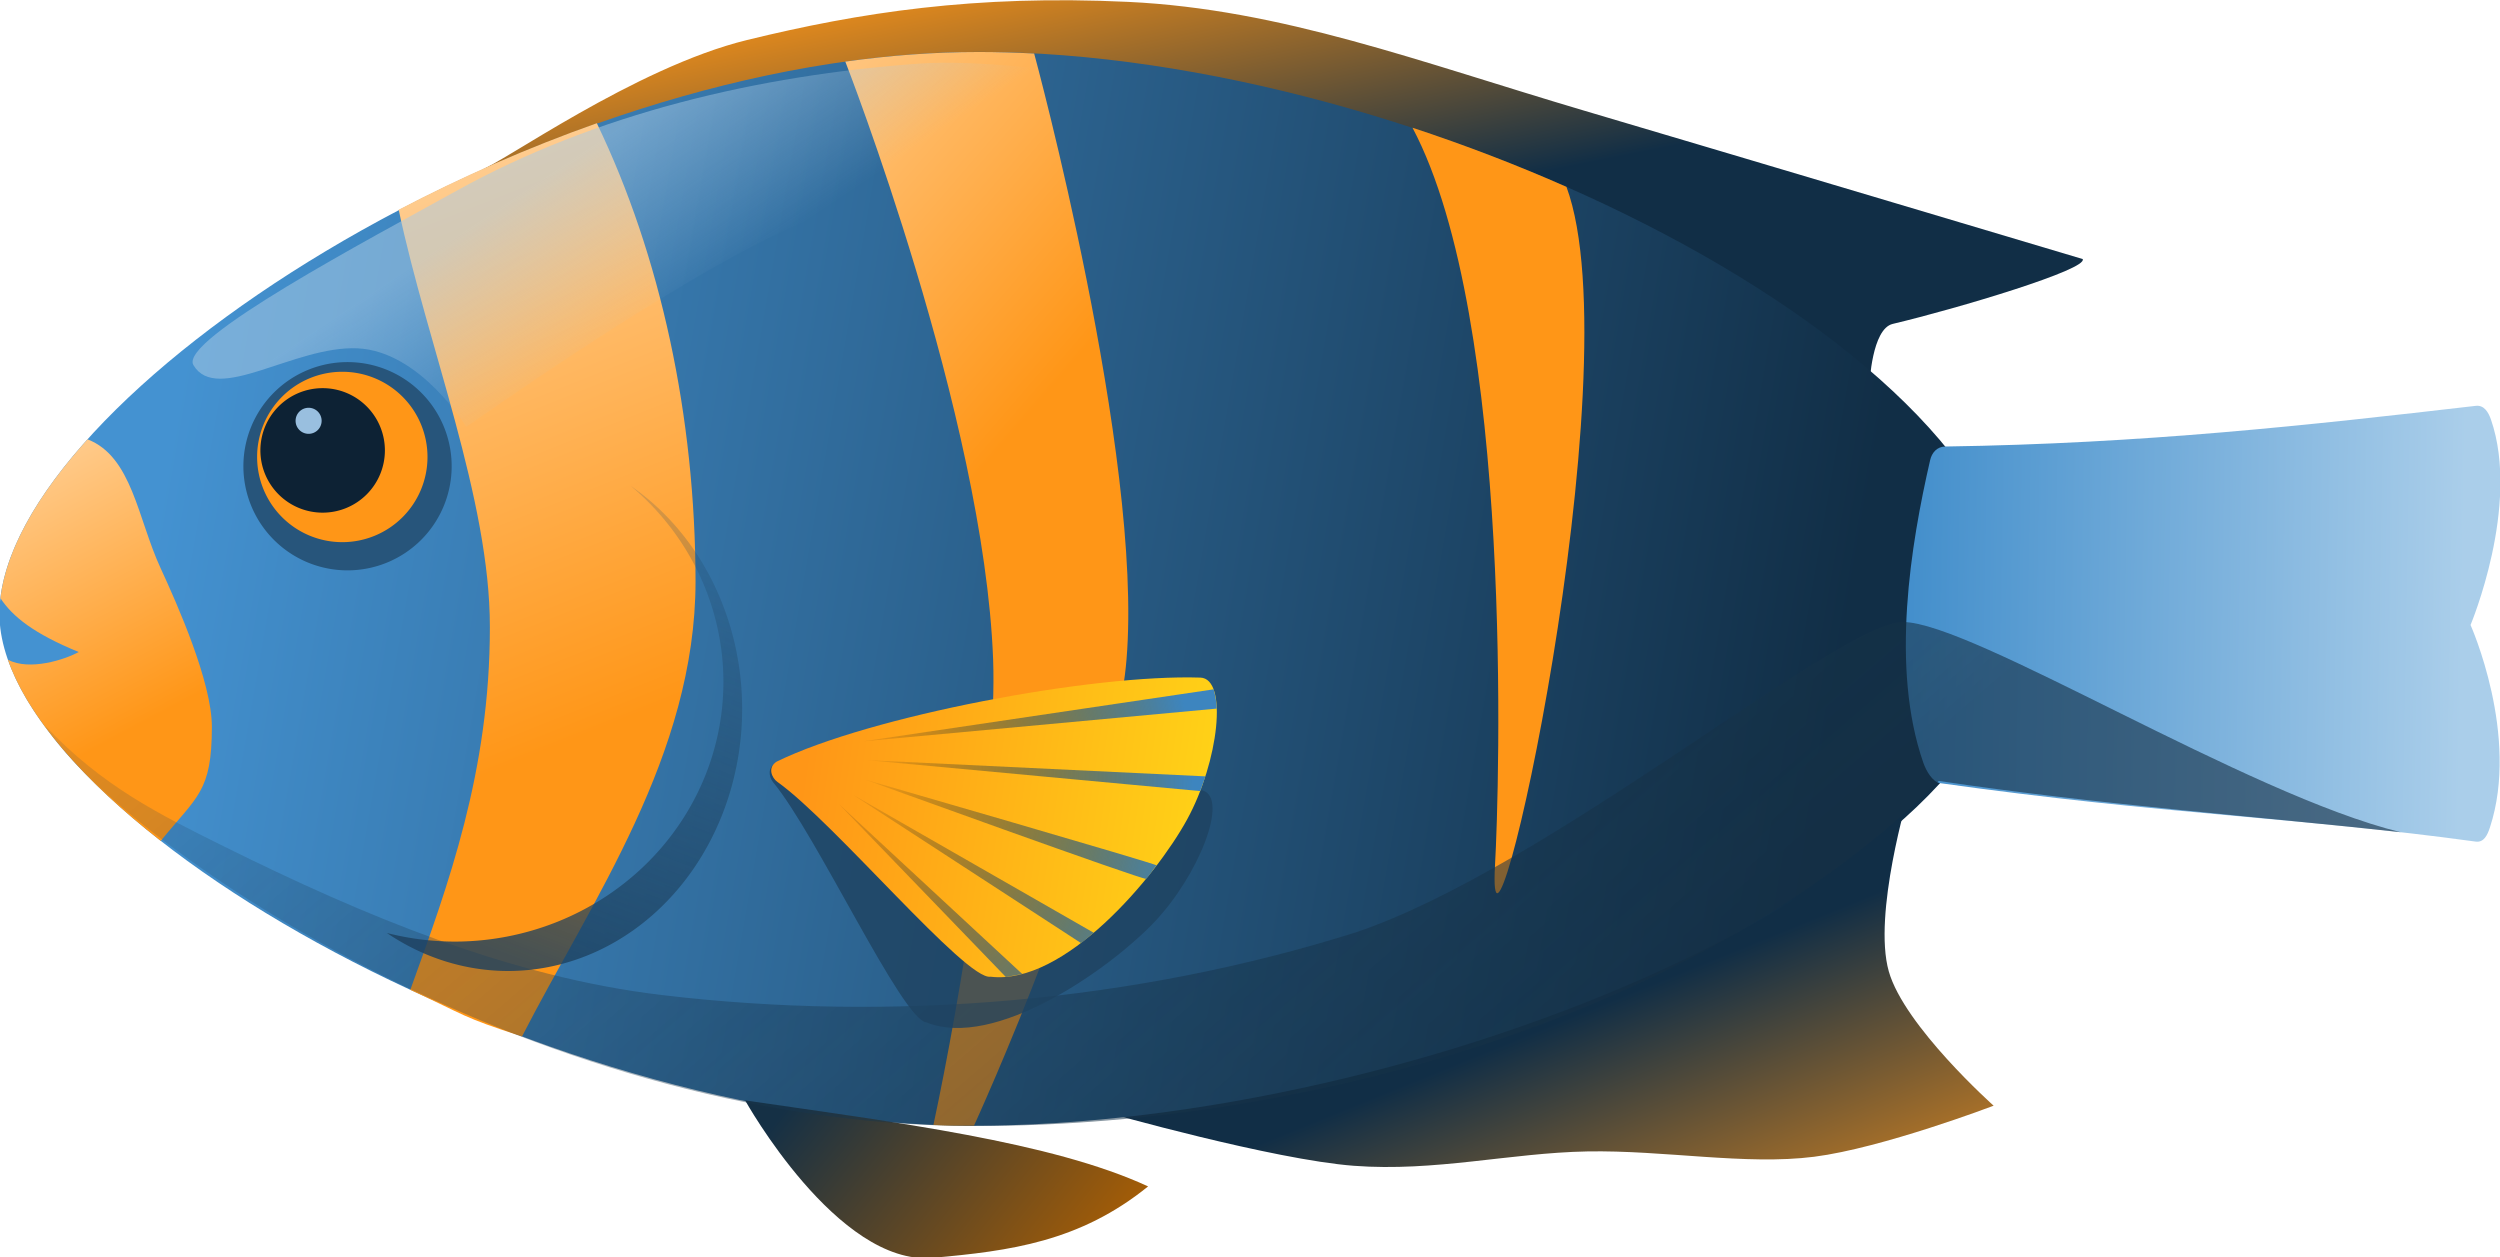
<svg
   xmlns:dc="http://purl.org/dc/elements/1.1/"
   xmlns:cc="http://creativecommons.org/ns#"
   xmlns:rdf="http://www.w3.org/1999/02/22-rdf-syntax-ns#"
   xmlns:svg="http://www.w3.org/2000/svg"
   xmlns="http://www.w3.org/2000/svg"
   xmlns:xlink="http://www.w3.org/1999/xlink"
   xmlns:sodipodi="http://sodipodi.sourceforge.net/DTD/sodipodi-0.dtd"
   xmlns:inkscape="http://www.inkscape.org/namespaces/inkscape"
   width="368.073mm"
   height="185.128mm"
   viewBox="0 0 331.265 166.615"
   version="1.1"
   id="svg4984"
   inkscape:version="0.92.4 (5da689c313, 2019-01-14)"
   sodipodi:docname="fiszka6.svg"
   inkscape:export-filename="C:\Nioh\wektory\rybki\fisz5.png"
   inkscape:export-xdpi="89.624458"
   inkscape:export-ydpi="89.624458">
  <defs
     id="defs4978">
    <linearGradient
       inkscape:collect="always"
       id="linearGradient1021">
      <stop
         style="stop-color:#153045;stop-opacity:1;"
         offset="0"
         id="stop1017" />
      <stop
         style="stop-color:#1d425f;stop-opacity:0"
         offset="1"
         id="stop1019" />
    </linearGradient>
    <linearGradient
       inkscape:collect="always"
       id="linearGradient980">
      <stop
         style="stop-color:#000000;stop-opacity:0"
         offset="0"
         id="stop976" />
      <stop
         style="stop-color:#3d85bf;stop-opacity:1"
         offset="1"
         id="stop978" />
    </linearGradient>
    <linearGradient
       inkscape:collect="always"
       id="linearGradient925">
      <stop
         style="stop-color:#1d415f;stop-opacity:1"
         offset="0"
         id="stop921" />
      <stop
         style="stop-color:#204868;stop-opacity:0;"
         offset="1"
         id="stop923" />
    </linearGradient>
    <linearGradient
       inkscape:collect="always"
       id="linearGradient911">
      <stop
         style="stop-color:#aacbe5;stop-opacity:1;"
         offset="0"
         id="stop907" />
      <stop
         style="stop-color:#aacbe5;stop-opacity:0;"
         offset="1"
         id="stop909" />
    </linearGradient>
    <pattern
       y="0"
       x="0"
       height="6"
       width="6"
       patternUnits="userSpaceOnUse"
       id="EMFhbasepattern" />
    <linearGradient
       inkscape:collect="always"
       xlink:href="#linearGradient4744"
       id="linearGradient4712-5"
       x1="582.686"
       y1="62.928"
       x2="571.884"
       y2="8.913"
       gradientUnits="userSpaceOnUse"
       gradientTransform="matrix(0.692,0,0,0.692,-451.103,54.589)" />
    <linearGradient
       id="linearGradient4744"
       inkscape:collect="always">
      <stop
         id="stop4740"
         offset="0"
         style="stop-color:#112e46;stop-opacity:1" />
      <stop
         id="stop4742"
         offset="1"
         style="stop-color:#ff9617;stop-opacity:1" />
    </linearGradient>
    <linearGradient
       inkscape:collect="always"
       xlink:href="#linearGradient4744"
       id="linearGradient4738-5"
       x1="654.293"
       y1="188.31"
       x2="678.208"
       y2="247.079"
       gradientUnits="userSpaceOnUse"
       gradientTransform="matrix(0.692,0,0,0.692,-451.103,54.589)" />
    <linearGradient
       inkscape:collect="always"
       xlink:href="#linearGradient1481"
       id="linearGradient6263"
       gradientUnits="userSpaceOnUse"
       gradientTransform="matrix(0.623,0,0,0.623,-531.742,-9.894)"
       x1="907.902"
       y1="264.23"
       x2="606.943"
       y2="211.838" />
    <linearGradient
       inkscape:collect="always"
       id="linearGradient1481">
      <stop
         style="stop-color:#112e46;stop-opacity:1"
         offset="0"
         id="stop1477" />
      <stop
         style="stop-color:#4492d1;stop-opacity:1"
         offset="1"
         id="stop1479" />
    </linearGradient>
    <linearGradient
       inkscape:collect="always"
       xlink:href="#linearGradient1489"
       id="linearGradient6265"
       gradientUnits="userSpaceOnUse"
       gradientTransform="matrix(0.623,0,0,0.623,-531.742,-9.894)"
       x1="921.621"
       y1="237.731"
       x2="1023.559"
       y2="239.548" />
    <linearGradient
       inkscape:collect="always"
       id="linearGradient1489">
      <stop
         style="stop-color:#428ecb;stop-opacity:1"
         offset="0"
         id="stop1485" />
      <stop
         style="stop-color:#aaceea;stop-opacity:1"
         offset="1"
         id="stop1487" />
    </linearGradient>
    <linearGradient
       inkscape:collect="always"
       xlink:href="#linearGradient4668"
       id="linearGradient4686-6"
       x1="431.022"
       y1="136.008"
       x2="403.679"
       y2="84.577"
       gradientUnits="userSpaceOnUse"
       gradientTransform="matrix(0.692,0,0,0.692,-451.103,54.589)" />
    <linearGradient
       inkscape:collect="always"
       id="linearGradient4668">
      <stop
         style="stop-color:#ff9617;stop-opacity:1;"
         offset="0"
         id="stop4664" />
      <stop
         style="stop-color:#ffd9ab;stop-opacity:1"
         offset="1"
         id="stop4666" />
    </linearGradient>
    <linearGradient
       inkscape:collect="always"
       xlink:href="#linearGradient4668"
       id="linearGradient4670-7"
       x1="514.38"
       y1="134.051"
       x2="471.714"
       y2="27.125"
       gradientUnits="userSpaceOnUse"
       gradientTransform="matrix(0.692,0,0,0.692,-451.103,54.589)" />
    <linearGradient
       inkscape:collect="always"
       xlink:href="#linearGradient4668"
       id="linearGradient4678-6"
       x1="582.329"
       y1="74.978"
       x2="517.071"
       y2="18.81"
       gradientUnits="userSpaceOnUse"
       gradientTransform="matrix(0.692,0,0,0.692,-451.103,54.589)" />
    <linearGradient
       inkscape:collect="always"
       xlink:href="#linearGradient4703"
       id="linearGradient6267"
       gradientUnits="userSpaceOnUse"
       gradientTransform="matrix(0.662,-0.2,0.2,0.662,-447.633,160.476)"
       x1="506.743"
       y1="145.993"
       x2="573.828"
       y2="177.531" />
    <linearGradient
       id="linearGradient4703"
       inkscape:collect="always">
      <stop
         id="stop4699"
         offset="0"
         style="stop-color:#ff9617;stop-opacity:1;" />
      <stop
         id="stop4701"
         offset="1"
         style="stop-color:#ffd917;stop-opacity:1" />
    </linearGradient>
    <linearGradient
       inkscape:collect="always"
       xlink:href="#linearGradient4734"
       id="linearGradient6269"
       gradientUnits="userSpaceOnUse"
       gradientTransform="matrix(0.721,-0.092,0.077,0.602,-488.84,121.689)"
       x1="538.955"
       y1="204.53"
       x2="585.909"
       y2="245.099" />
    <linearGradient
       inkscape:collect="always"
       id="linearGradient4734">
      <stop
         style="stop-color:#153045;stop-opacity:1"
         offset="0"
         id="stop4730" />
      <stop
         style="stop-color:#b26100;stop-opacity:1"
         offset="1"
         id="stop4732" />
    </linearGradient>
    <linearGradient
       inkscape:collect="always"
       xlink:href="#linearGradient911"
       id="linearGradient913"
       x1="-113.393"
       y1="90.625"
       x2="-102.054"
       y2="107.634"
       gradientUnits="userSpaceOnUse" />
    <linearGradient
       inkscape:collect="always"
       xlink:href="#linearGradient925"
       id="linearGradient927"
       x1="-118.668"
       y1="174.591"
       x2="-94.079"
       y2="109.644"
       gradientUnits="userSpaceOnUse"
       gradientTransform="translate(0.535,0.802)" />
    <radialGradient
       inkscape:collect="always"
       xlink:href="#linearGradient980"
       id="radialGradient982"
       cx="-76.729"
       cy="152.162"
       fx="-76.729"
       fy="152.162"
       r="21.315"
       gradientTransform="matrix(0.545,1.923,-1.69,0.479,222.25,229.139)"
       gradientUnits="userSpaceOnUse" />
    <linearGradient
       inkscape:collect="always"
       xlink:href="#linearGradient1021"
       id="linearGradient1023"
       x1="-37.798"
       y1="224.429"
       x2="-152.702"
       y2="91.381"
       gradientUnits="userSpaceOnUse" />
  </defs>
  <sodipodi:namedview
     id="base"
     pagecolor="#ffffff"
     bordercolor="#666666"
     borderopacity="1.0"
     inkscape:pageopacity="0.0"
     inkscape:pageshadow="2"
     inkscape:zoom="0.35"
     inkscape:cx="646.96421"
     inkscape:cy="378.27926"
     inkscape:document-units="mm"
     inkscape:current-layer="layer1"
     showgrid="false"
     showborder="false"
     inkscape:window-width="1366"
     inkscape:window-height="705"
     inkscape:window-x="-8"
     inkscape:window-y="-8"
     inkscape:window-maximized="1"
     inkscape:snap-global="false"
     showguides="false"
     inkscape:object-paths="true"
     scale-x="0.9"
     fit-margin-top="0"
     fit-margin-left="0"
     fit-margin-right="0"
     fit-margin-bottom="0" />
  <g
     inkscape:label="Layer 1"
     inkscape:groupmode="layer"
     id="layer1"
     transform="translate(196.636,-56.405)">
    <g
       id="g934"
       transform="matrix(1.174,0,0,1.174,5.38,-24.245)">
      <path
         sodipodi:nodetypes="czzscscssc"
         inkscape:connector-curvature="0"
         id="path4710-01"
         d="m -117.78,87.853 c 2.092,-0.523 17.325,-11.539 30.037,-14.644 12.711,-3.105 25.685,-5.125 42.999,-4.3 17.314,0.825 32.844,6.768 51.514,12.29 18.462,5.46 56.221,16.735 56.221,16.735 0.658,1.151 -14.017,5.556 -21.442,7.322 -2.362,0.562 -2.615,6.799 -2.615,6.799 0,0 -50.206,-26.672 -52.298,-26.672 -2.092,0 -32.124,-9.48 -48.638,-9.414 -19.385,0.077 -55.777,11.884 -55.777,11.884 z"
         style="fill:url(#linearGradient4712-5);fill-opacity:1;stroke:none;stroke-width:0.265px;stroke-linecap:butt;stroke-linejoin:miter;stroke-opacity:1" />
      <path
         sodipodi:nodetypes="czzzcacssc"
         inkscape:connector-curvature="0"
         id="path4736-4"
         d="m -47.276,194.234 c 0,0 18.879,5.353 28.023,6.044 9.144,0.691 17.642,-1.457 26.306,-1.622 8.663,-0.165 17.907,1.585 25.627,0.601 7.721,-0.984 20.261,-5.762 20.261,-5.762 0,0 -10.086,-8.994 -11.834,-15.162 -1.825,-6.444 2.219,-19.97 2.219,-19.97 0,0 -21.875,15.563 -34.022,21.079 -11.858,5.385 -24.684,8.437 -37.35,11.464 -6.327,1.512 -19.23,3.328 -19.23,3.328 z"
         style="fill:url(#linearGradient4738-5);fill-opacity:1;stroke:none;stroke-width:0.265px;stroke-linecap:butt;stroke-linejoin:miter;stroke-opacity:1" />
      <path
         sodipodi:nodetypes="sssss"
         inkscape:connector-curvature="0"
         id="path1471-9"
         d="m 55.617,138.151 c 0,29.975 -67.852,57.604 -117.871,57.604 -50.019,0 -110.712,-35.632 -109.88,-58.27 0.881,-23.974 60.527,-62.931 110.546,-62.931 50.019,0 117.205,33.622 117.205,63.597 z"
         style="opacity:1;fill:url(#linearGradient6263);fill-opacity:1;fill-rule:evenodd;stroke:none;stroke-width:1.415;stroke-linecap:round;stroke-linejoin:round;stroke-miterlimit:4;stroke-dasharray:none;stroke-opacity:1;paint-order:fill markers stroke" />
      <path
         sodipodi:nodetypes="csscsssassc"
         inkscape:connector-curvature="0"
         id="rect1474-37"
         d="m 47.48,119.094 c 22.375,-0.324 41.199,-2.423 59.884,-4.591 0.939,-0.109 1.427,0.736 1.707,1.544 3.362,9.715 -2.303,23.191 -2.303,23.191 0,0 5.595,12.495 2.185,22.862 -0.267,0.813 -0.666,1.715 -1.603,1.586 -20.144,-2.763 -35.143,-3.043 -60.432,-6.592 -0.859,-0.121 -1.586,-1.369 -1.915,-2.314 -3.736,-10.753 -1.402,-24.69 0.77,-34.141 0.192,-0.834 0.761,-1.531 1.707,-1.544 z"
         style="opacity:1;fill:url(#linearGradient6265);fill-opacity:1;fill-rule:evenodd;stroke:none;stroke-width:1.415;stroke-linecap:round;stroke-linejoin:round;stroke-miterlimit:4;stroke-dasharray:none;stroke-opacity:1;paint-order:fill markers stroke" />
      <path
         sodipodi:nodetypes="ccccccsc"
         inkscape:connector-curvature="0"
         id="path1498-8"
         d="m -162.201,118.281 c -5.647,6.276 -9.178,12.453 -9.831,17.929 1.39,2.09 3.752,3.991 8.847,6.081 -1.595,0.858 -5.548,2.15 -7.999,0.868 2.276,6.479 8.477,13.598 17.255,20.448 4.102,-5.075 5.763,-5.486 5.768,-12.886 -0.003,-5.037 -3.902,-13.815 -5.794,-17.912 -2.586,-5.602 -3.213,-12.586 -8.246,-14.528 z"
         style="opacity:1;fill:url(#linearGradient4686-6);fill-opacity:1;fill-rule:evenodd;stroke:none;stroke-width:1.415;stroke-linecap:round;stroke-linejoin:round;stroke-miterlimit:4;stroke-dasharray:none;stroke-opacity:1;paint-order:fill markers stroke" />
      <path
         sodipodi:nodetypes="ccccccc"
         inkscape:connector-curvature="0"
         id="path1471-8-59"
         d="m -104.713,82.605 c -7.773,2.747 -15.313,6.07 -22.363,9.762 3.244,15.329 10.313,32.692 10.291,47.117 0.02,16.249 -4.701,29.088 -8.978,40.931 6.347,2.936 5.701,3.025 12.605,5.263 7.897,-15.38 19.563,-31.796 19.587,-51.35 -0.024,-18.613 -3.927,-36.73 -11.141,-51.723 z"
         style="opacity:1;fill:url(#linearGradient4670-7);fill-opacity:1;fill-rule:evenodd;stroke:none;stroke-width:1.415;stroke-linecap:round;stroke-linejoin:round;stroke-miterlimit:4;stroke-dasharray:none;stroke-opacity:1;paint-order:fill markers stroke" />
      <path
         sodipodi:nodetypes="ccsccacsc"
         inkscape:connector-curvature="0"
         id="path4650-7"
         d="m -61.664,74.565 c -4.93,0 -9.953,0.38 -15.004,1.085 0,0 15.651,40.069 16.683,67.451 0.49,13.014 -3.664,38.184 -6.74,52.574 1.576,0.066 3.18,0.082 4.578,0.078 0,0 15.701,-34.249 17.22,-52.652 1.897,-22.973 -10.425,-68.364 -10.425,-68.364 -2.13,-0.113 -4.236,-0.173 -6.313,-0.173 z"
         style="opacity:1;fill:url(#linearGradient4678-6);fill-opacity:1;fill-rule:evenodd;stroke:none;stroke-width:1.415;stroke-linecap:round;stroke-linejoin:round;stroke-miterlimit:4;stroke-dasharray:none;stroke-opacity:1;paint-order:fill markers stroke" />
      <path
         sodipodi:nodetypes="cscc"
         inkscape:connector-curvature="0"
         id="path4657-0"
         d="M -12.651,83.112 C -1.145,104.831 -2.865,157.92 -3.336,166.32 -4.43,185.822 12.429,110.547 4.726,89.785 -0.869,87.314 -6.702,85.072 -12.651,83.112 Z"
         style="opacity:1;fill:#ff9617;fill-opacity:1;fill-rule:evenodd;stroke:none;stroke-width:1.415;stroke-linecap:round;stroke-linejoin:round;stroke-miterlimit:4;stroke-dasharray:none;stroke-opacity:1;paint-order:fill markers stroke" />
      <path
         style="opacity:1;fill:#27557b;fill-opacity:1;fill-rule:evenodd;stroke:none;stroke-width:1.73;stroke-linecap:round;stroke-linejoin:round;stroke-miterlimit:4;stroke-dasharray:none;stroke-opacity:1;paint-order:fill markers stroke"
         d="m -121.097,121.319 a 11.753,11.753 0 0 1 -11.753,11.753 11.753,11.753 0 0 1 -11.753,-11.753 11.753,11.753 0 0 1 11.753,-11.753 11.753,11.753 0 0 1 11.753,11.753 z"
         id="path10890"
         inkscape:connector-curvature="0" />
      <path
         inkscape:connector-curvature="0"
         id="path4705-2"
         d="m -123.825,120.273 a 9.615,9.615 0 0 1 -9.615,9.615 9.615,9.615 0 0 1 -9.615,-9.615 9.615,9.615 0 0 1 9.615,-9.615 9.615,9.615 0 0 1 9.615,9.615 z"
         style="opacity:1;fill:#ff9617;fill-opacity:1;fill-rule:evenodd;stroke:none;stroke-width:1.415;stroke-linecap:round;stroke-linejoin:round;stroke-miterlimit:4;stroke-dasharray:none;stroke-opacity:1;paint-order:fill markers stroke" />
      <path
         style="opacity:1;fill:#0d2234;fill-opacity:1;fill-rule:evenodd;stroke:none;stroke-width:1.415;stroke-linecap:round;stroke-linejoin:round;stroke-miterlimit:4;stroke-dasharray:none;stroke-opacity:1;paint-order:fill markers stroke"
         d="m -128.633,119.533 a 7.026,7.026 0 0 1 -7.026,7.026 7.026,7.026 0 0 1 -7.026,-7.026 7.026,7.026 0 0 1 7.026,-7.026 7.026,7.026 0 0 1 7.026,7.026 z"
         id="path4708-1"
         inkscape:connector-curvature="0" />
      <path
         sodipodi:nodetypes="cscc"
         inkscape:connector-curvature="0"
         id="path4720-15"
         d="m -87.975,192.895 c 0,0 10.427,18.717 21.153,17.771 8.752,-0.772 16.619,-1.815 24.329,-8.062 -10.887,-5.037 -28.514,-7.234 -45.482,-9.709 z"
         style="fill:url(#linearGradient6269);fill-opacity:1;stroke:none;stroke-width:0.265px;stroke-linecap:butt;stroke-linejoin:miter;stroke-opacity:1" />
      <path
         inkscape:connector-curvature="0"
         id="path10892"
         d="m -135.773,116.192 a 1.47,1.47 0 0 1 -1.47,1.47 1.47,1.47 0 0 1 -1.47,-1.47 1.47,1.47 0 0 1 1.47,-1.47 1.47,1.47 0 0 1 1.47,1.47 z"
         style="opacity:1;fill:#99bfdf;fill-opacity:1;fill-rule:evenodd;stroke:none;stroke-width:5;stroke-linecap:round;stroke-linejoin:round;stroke-miterlimit:4;stroke-dasharray:none;stroke-opacity:1;paint-order:fill markers stroke" />
      <path
         sodipodi:nodetypes="csccscaac"
         inkscape:connector-curvature="0"
         id="path887"
         d="m -167,150.593 c 7.53,12.185 53.629,45.196 105.074,45.196 39.157,0 83.099,-13.436 108.675,-38.95 17.849,2.667 37.088,4.113 52.153,5.79 -17.294,-4.191 -48.328,-23.67 -56.185,-23.729 -7.203,-0.054 -40.054,27.756 -61.816,35.046 -24.992,7.867 -52.268,10.157 -78.285,7.057 -17.249,-2.055 -33.786,-9.029 -49.35,-16.743 -7.3,-3.619 -13.805,-6.81 -20.267,-13.666 z"
         style="opacity:0.611;fill:url(#linearGradient1023);fill-opacity:1;fill-rule:evenodd;stroke:none;stroke-width:1.415;stroke-linecap:round;stroke-linejoin:round;stroke-miterlimit:4;stroke-dasharray:none;stroke-opacity:1;paint-order:fill markers stroke" />
      <path
         sodipodi:nodetypes="szcscass"
         inkscape:connector-curvature="0"
         id="path905"
         d="m -150.246,109.902 c 2.628,4.45 11.42,-2.212 18.521,-1.89 7.101,0.323 12.284,8.882 12.284,8.882 0,0 26.524,-18.884 39.31,-23.624 15.73,-5.831 51.027,-12.473 51.027,-12.473 0,0 -26.139,-5.866 -39.31,-4.914 -17.987,1.3 -36.39,5.615 -52.161,14.363 -9.823,5.449 -31.351,16.811 -29.671,19.655 z"
         style="opacity:0.517;fill:url(#linearGradient913);fill-opacity:1;stroke:none;stroke-width:0.265px;stroke-linecap:butt;stroke-linejoin:miter;stroke-opacity:1" />
      <path
         inkscape:connector-curvature="0"
         id="path915"
         d="m -100.885,123.54 a 30.375,29.32 0 0 1 10.46,22.113 30.375,29.32 0 0 1 -30.374,29.32 30.375,29.32 0 0 1 -7.608,-0.972 26.446,29.596 0 0 0 13.652,4.291 26.446,29.596 0 0 0 26.446,-29.596 26.446,29.596 0 0 0 -12.576,-25.156 z"
         style="opacity:0.821;fill:url(#linearGradient927);fill-opacity:1;fill-rule:evenodd;stroke:none;stroke-width:4.23;stroke-linecap:round;stroke-linejoin:round;stroke-miterlimit:4;stroke-dasharray:none;stroke-opacity:1;paint-order:fill markers stroke" />
    </g>
    <g
       id="g916"
       transform="matrix(1.174,0,0,1.174,7.154,-23.358)">
      <path
         style="opacity:0.797;fill:#1e4361;fill-opacity:1;fill-rule:evenodd;stroke:none;stroke-width:1.397;stroke-linecap:round;stroke-linejoin:round;stroke-miterlimit:4;stroke-dasharray:none;stroke-opacity:1;paint-order:fill markers stroke"
         inkscape:transform-center-x="2.2846455"
         inkscape:transform-center-y="3.6904493"
         d="m -37.838,157.158 c 2.982,0.905 -0.447,9.6 -5.509,14.91 -5.061,5.31 -17.985,14.361 -25.664,11.275 -2.738,-0.253 -12.377,-21.149 -17.33,-27.13 -0.48,-0.58 -0.675,-1.843 0.521,-2.2 11.314,-2.227 36.454,-0.354 47.981,3.145 z"
         id="path10895"
         inkscape:connector-curvature="0"
         sodipodi:nodetypes="szcscs" />
      <path
         sodipodi:nodetypes="szcscs"
         inkscape:connector-curvature="0"
         id="path4688-0"
         d="m -38.109,144.42 c 3.157,0.105 2.072,9.504 -1.496,16.021 -3.568,6.516 -13.857,18.748 -22.184,17.739 -2.748,0.469 -17.649,-17.442 -24.063,-21.994 -0.622,-0.441 -1.142,-1.626 -0.065,-2.287 10.498,-5.138 35.606,-9.883 47.809,-9.478 z"
         inkscape:transform-center-y="3.7556545"
         inkscape:transform-center-x="4.1351902"
         style="opacity:1;fill:url(#linearGradient6267);fill-opacity:1;fill-rule:evenodd;stroke:none;stroke-width:1.415;stroke-linecap:round;stroke-linejoin:round;stroke-miterlimit:4;stroke-dasharray:none;stroke-opacity:1;paint-order:fill markers stroke" />
      <path
         sodipodi:nodetypes="ccccccccczzccccccccc"
         inkscape:connector-curvature="0"
         id="path965"
         d="m -36.61,145.744 -39.523,5.865 39.882,-3.692 c -0.048,-0.719 -0.124,-1.324 -0.359,-2.173 z m -39.141,7.99 37.626,3.494 c 0.151,-0.398 0.36,-0.982 0.587,-1.661 z m -0.188,2.197 c 0,0 31.438,11.397 31.711,11.199 0.272,-0.198 1.004,-1.387 1.193,-1.509 0.189,-0.122 -32.903,-9.69 -32.903,-9.69 z m -1.328,1.74 25.684,16.707 c 0.453,-0.284 0.887,-0.746 1.442,-1.159 z m -1.614,1.037 18.816,19.498 1.859,-0.329 z"
         style="fill:url(#radialGradient982);fill-opacity:1;stroke:none;stroke-width:0.227px;stroke-linecap:butt;stroke-linejoin:miter;stroke-opacity:1" />
    </g>
  </g>
</svg>
